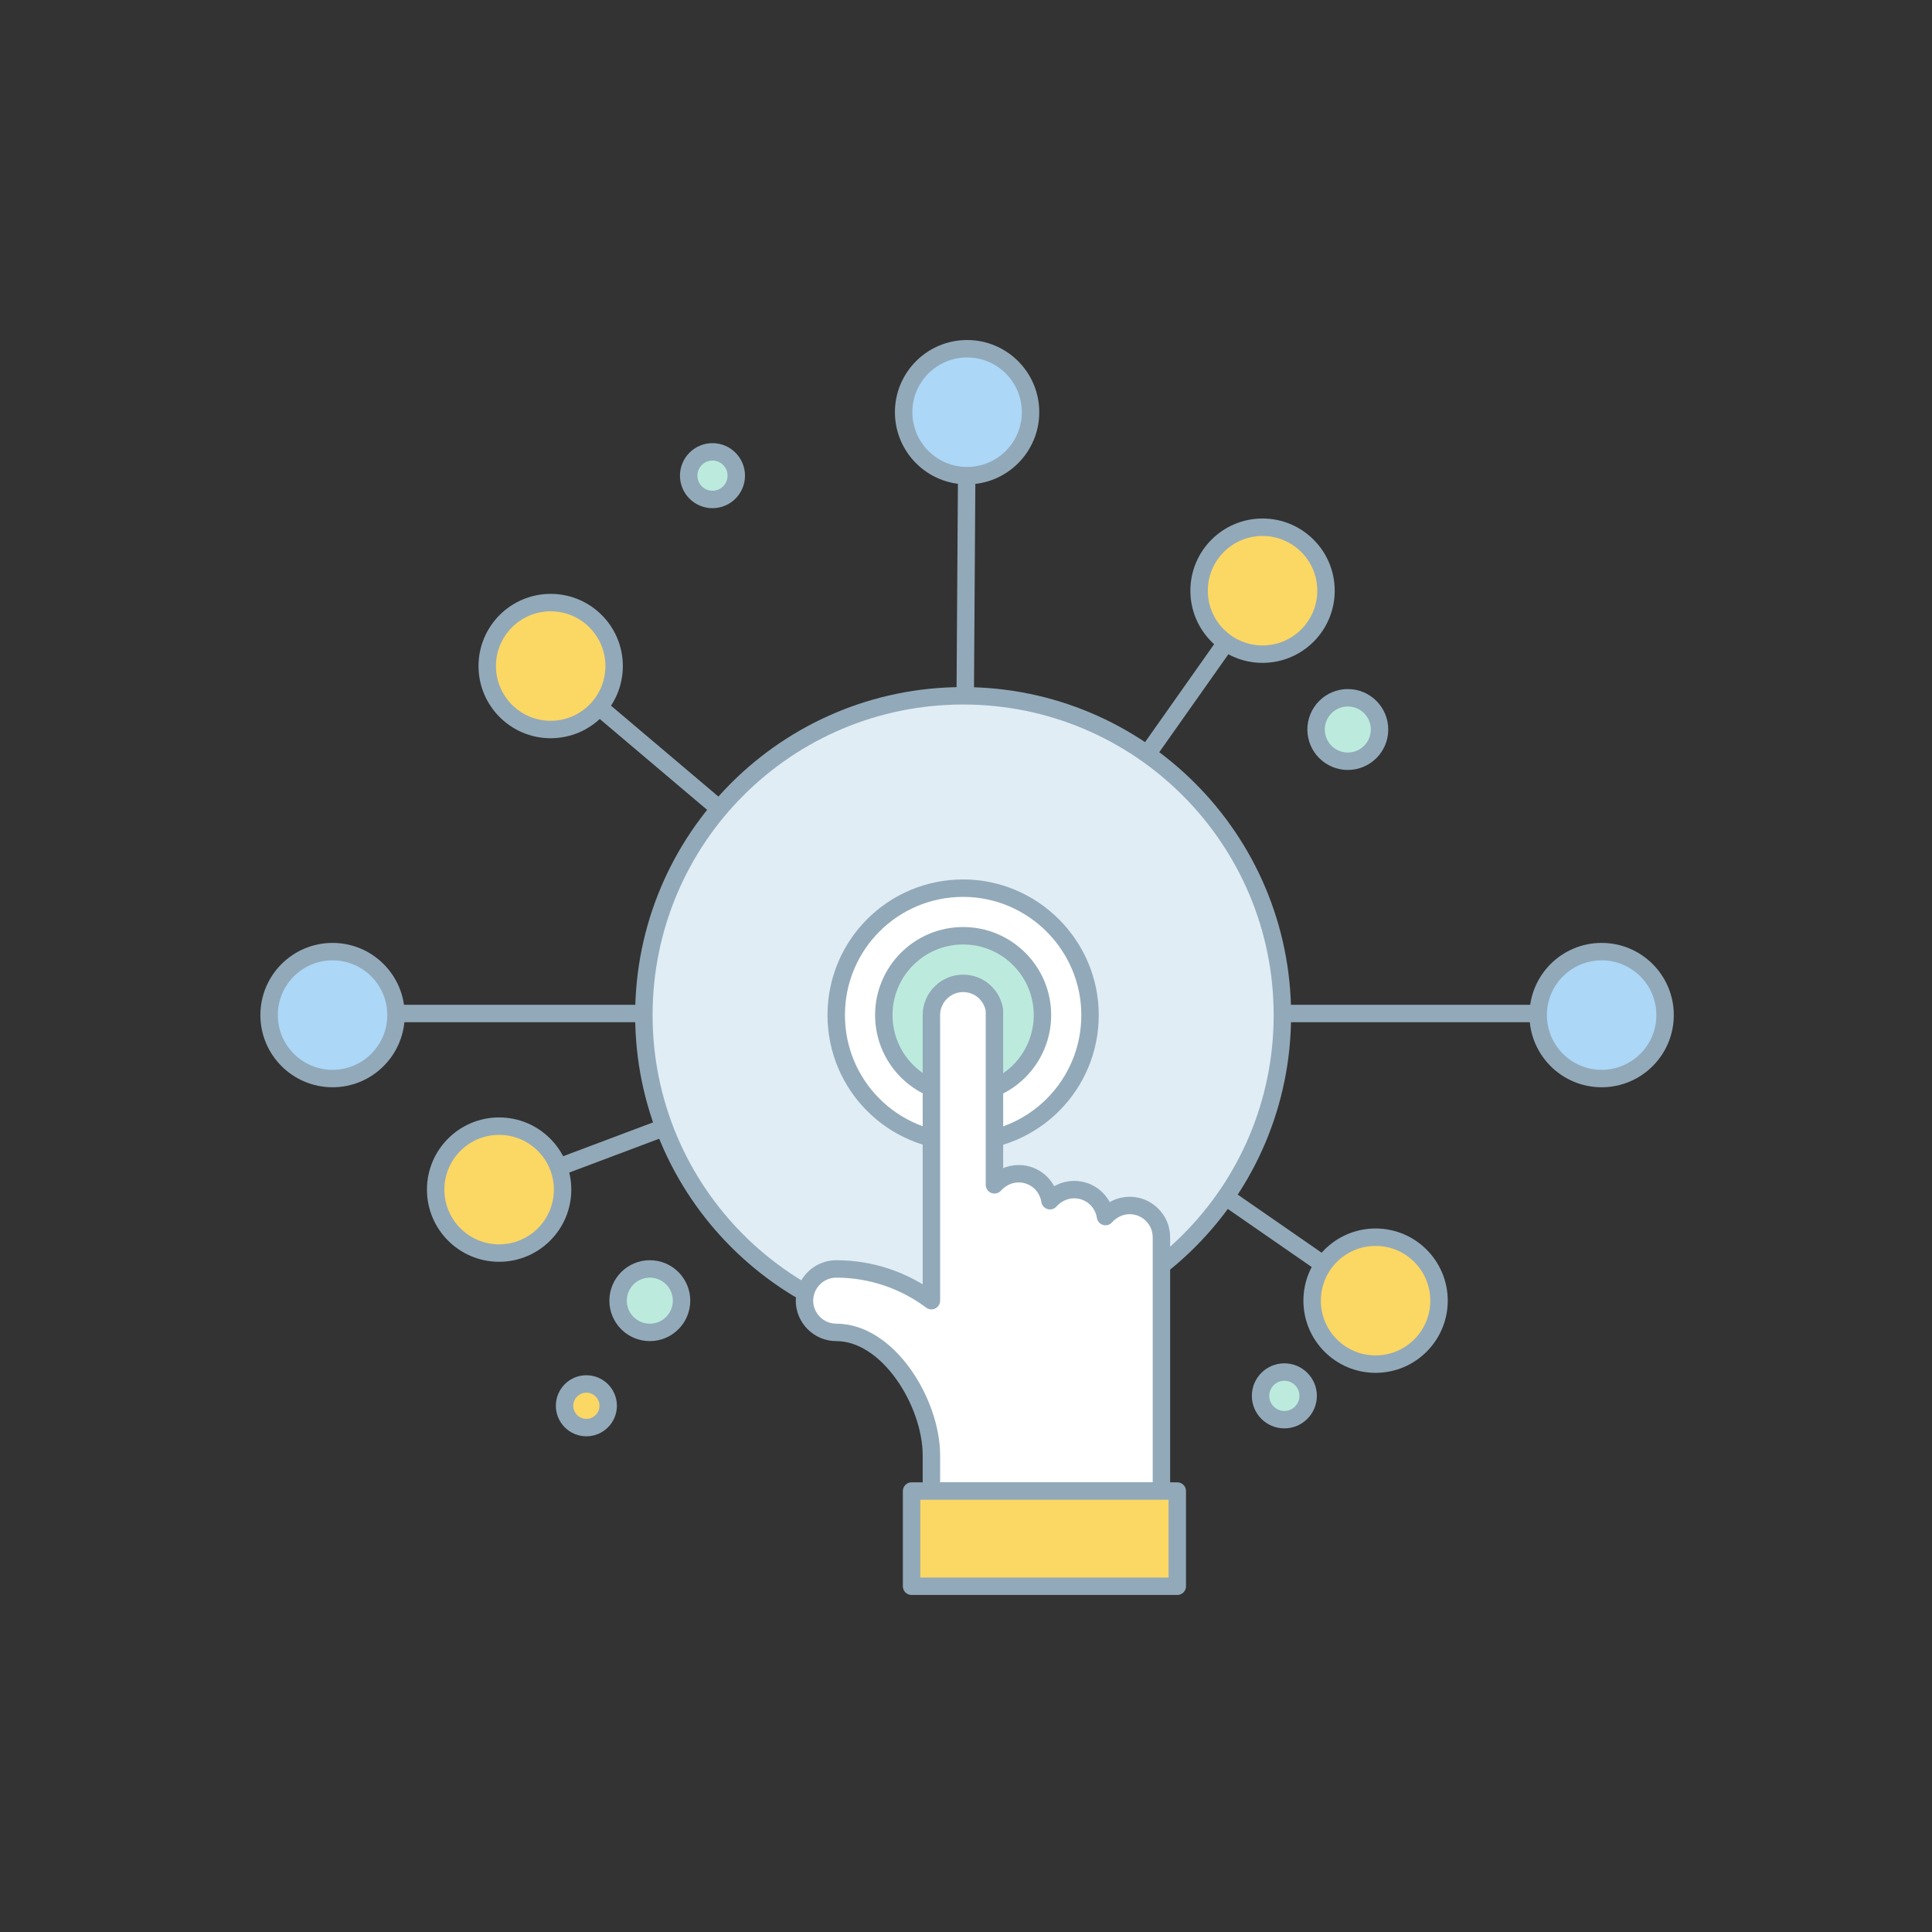 <?xml version="1.0" encoding="UTF-8" standalone="no"?>
<svg width="512px" height="512px" viewBox="0 0 512 512" version="1.1" xmlns="http://www.w3.org/2000/svg" xmlns:xlink="http://www.w3.org/1999/xlink" xmlns:sketch="http://www.bohemiancoding.com/sketch/ns">
    <rect x="0" y="0" width="512" height="512" fill="#333333" stroke="none"/>
    <!-- Generator: Sketch 3.3.1 (12002) - http://www.bohemiancoding.com/sketch -->
    <title>512</title>
    <desc>Created with Sketch.</desc>
    <defs></defs>
    <g id="CNX-icons" stroke="none" stroke-width="1" fill="none" fill-rule="evenodd" sketch:type="MSPage">
        <g id="512" sketch:type="MSArtboardGroup" stroke="#92A9B9" stroke-width="4.62" stroke-linecap="round" stroke-linejoin="round">
            <g id="icon-design" sketch:type="MSLayerGroup" transform="translate(71, 92)">
                <g id="Group" sketch:type="MSShapeGroup">
                    <path d="M176.882,176.588 L17.131,176.588" id="Shape"></path>
                    <ellipse id="Oval" fill="#ACD7F7" cx="17.131" cy="177.008" rx="16.816" ry="16.818"></ellipse>
                    <path d="M184.239,177.008 L74.936,84.51" id="Shape"></path>
                    <path d="M184.239,177.008 L263.589,64.539" id="Shape"></path>
                    <path d="M184.239,177.008 L185.29,17.238" id="Shape"></path>
                    <path d="M184.239,176.588 L353.448,176.588" id="Shape"></path>
                    <path d="M184.239,177.008 L293.542,252.689" id="Shape"></path>
                    <path d="M184.239,177.008 L61.273,223.258" id="Shape"></path>
                    <path d="M268.844,177.008 C268.844,223.783 231.008,261.623 184.239,261.623 C137.47,261.623 99.634,223.783 99.634,177.008 C99.634,130.234 137.47,92.393 184.239,92.393 C231.008,92.393 268.844,130.339 268.844,177.008 L268.844,177.008 Z" id="Shape" fill="#E0EDF5"></path>
                    <path d="M217.871,177.008 C217.871,195.613 202.841,210.644 184.239,210.644 C165.636,210.644 150.607,195.613 150.607,177.008 C150.607,158.404 165.636,143.373 184.239,143.373 C202.736,143.373 217.871,158.509 217.871,177.008 L217.871,177.008 Z" id="Shape" fill="#FFFFFF"></path>
                    <ellipse id="Oval" fill="#BCEBDD" cx="184.239" cy="177.008" rx="21.02" ry="21.022"></ellipse>
                    <path d="M228.38,227.462 C225.858,227.462 223.546,228.618 221.969,230.405 C221.339,226.306 217.871,223.258 213.667,223.258 C211.144,223.258 208.832,224.414 207.256,226.201 C206.625,222.101 203.157,219.053 198.953,219.053 C196.43,219.053 194.118,220.209 192.542,221.996 L192.542,175.747 C191.911,171.648 188.443,168.599 184.239,168.599 C179.614,168.599 175.831,172.383 175.831,177.008 L175.831,219.053 L175.831,227.777 L175.831,235.871 L175.831,252.689 C168.789,247.433 160.066,244.28 150.607,244.28 C145.983,244.28 142.199,248.064 142.199,252.689 C142.199,257.314 145.983,261.098 150.607,261.098 C164.48,261.098 175.831,279.808 175.831,293.682 L175.831,303.142 L236.788,303.142 L236.788,269.507 L236.788,248.484 L236.788,242.178 L236.788,235.871 C236.788,231.246 233.005,227.462 228.38,227.462 L228.38,227.462 Z" id="Shape" fill="#FFFFFF"></path>
                    <ellipse id="Oval" fill="#FBD764" cx="263.589" cy="64.539" rx="16.816" ry="16.818"></ellipse>
                    <ellipse id="Oval" fill="#FBD764" cx="293.542" cy="252.689" rx="16.816" ry="16.818"></ellipse>
                    <ellipse id="Oval" fill="#FBD764" cx="74.936" cy="84.51" rx="16.816" ry="16.818"></ellipse>
                    <ellipse id="Oval" fill="#ACD7F7" cx="353.448" cy="177.008" rx="16.816" ry="16.818"></ellipse>
                    <ellipse id="Oval" fill="#ACD7F7" cx="185.29" cy="17.238" rx="16.816" ry="16.818"></ellipse>
                    <ellipse id="Oval" fill="#FBD764" cx="61.273" cy="223.258" rx="16.816" ry="16.818"></ellipse>
                    <rect id="Rectangle-path" fill="#FBD764" x="170.576" y="303.142" width="70.416" height="25.227"></rect>
                    <ellipse id="Oval" fill="#BCEBDD" cx="286.185" cy="101.328" rx="8.408" ry="8.409"></ellipse>
                    <ellipse id="Oval" fill="#BCEBDD" cx="101.21" cy="252.689" rx="8.408" ry="8.409"></ellipse>
                    <ellipse id="Oval" fill="#BCEBDD" cx="117.816" cy="34.056" rx="6.306" ry="6.307"></ellipse>
                    <ellipse id="Oval" fill="#BCEBDD" cx="269.369" cy="277.916" rx="6.306" ry="6.307"></ellipse>
                    <ellipse id="Oval" fill="#FBD764" cx="84.395" cy="280.543" rx="5.78" ry="5.781"></ellipse>
                </g>
            </g>
        </g>
    </g>
</svg>